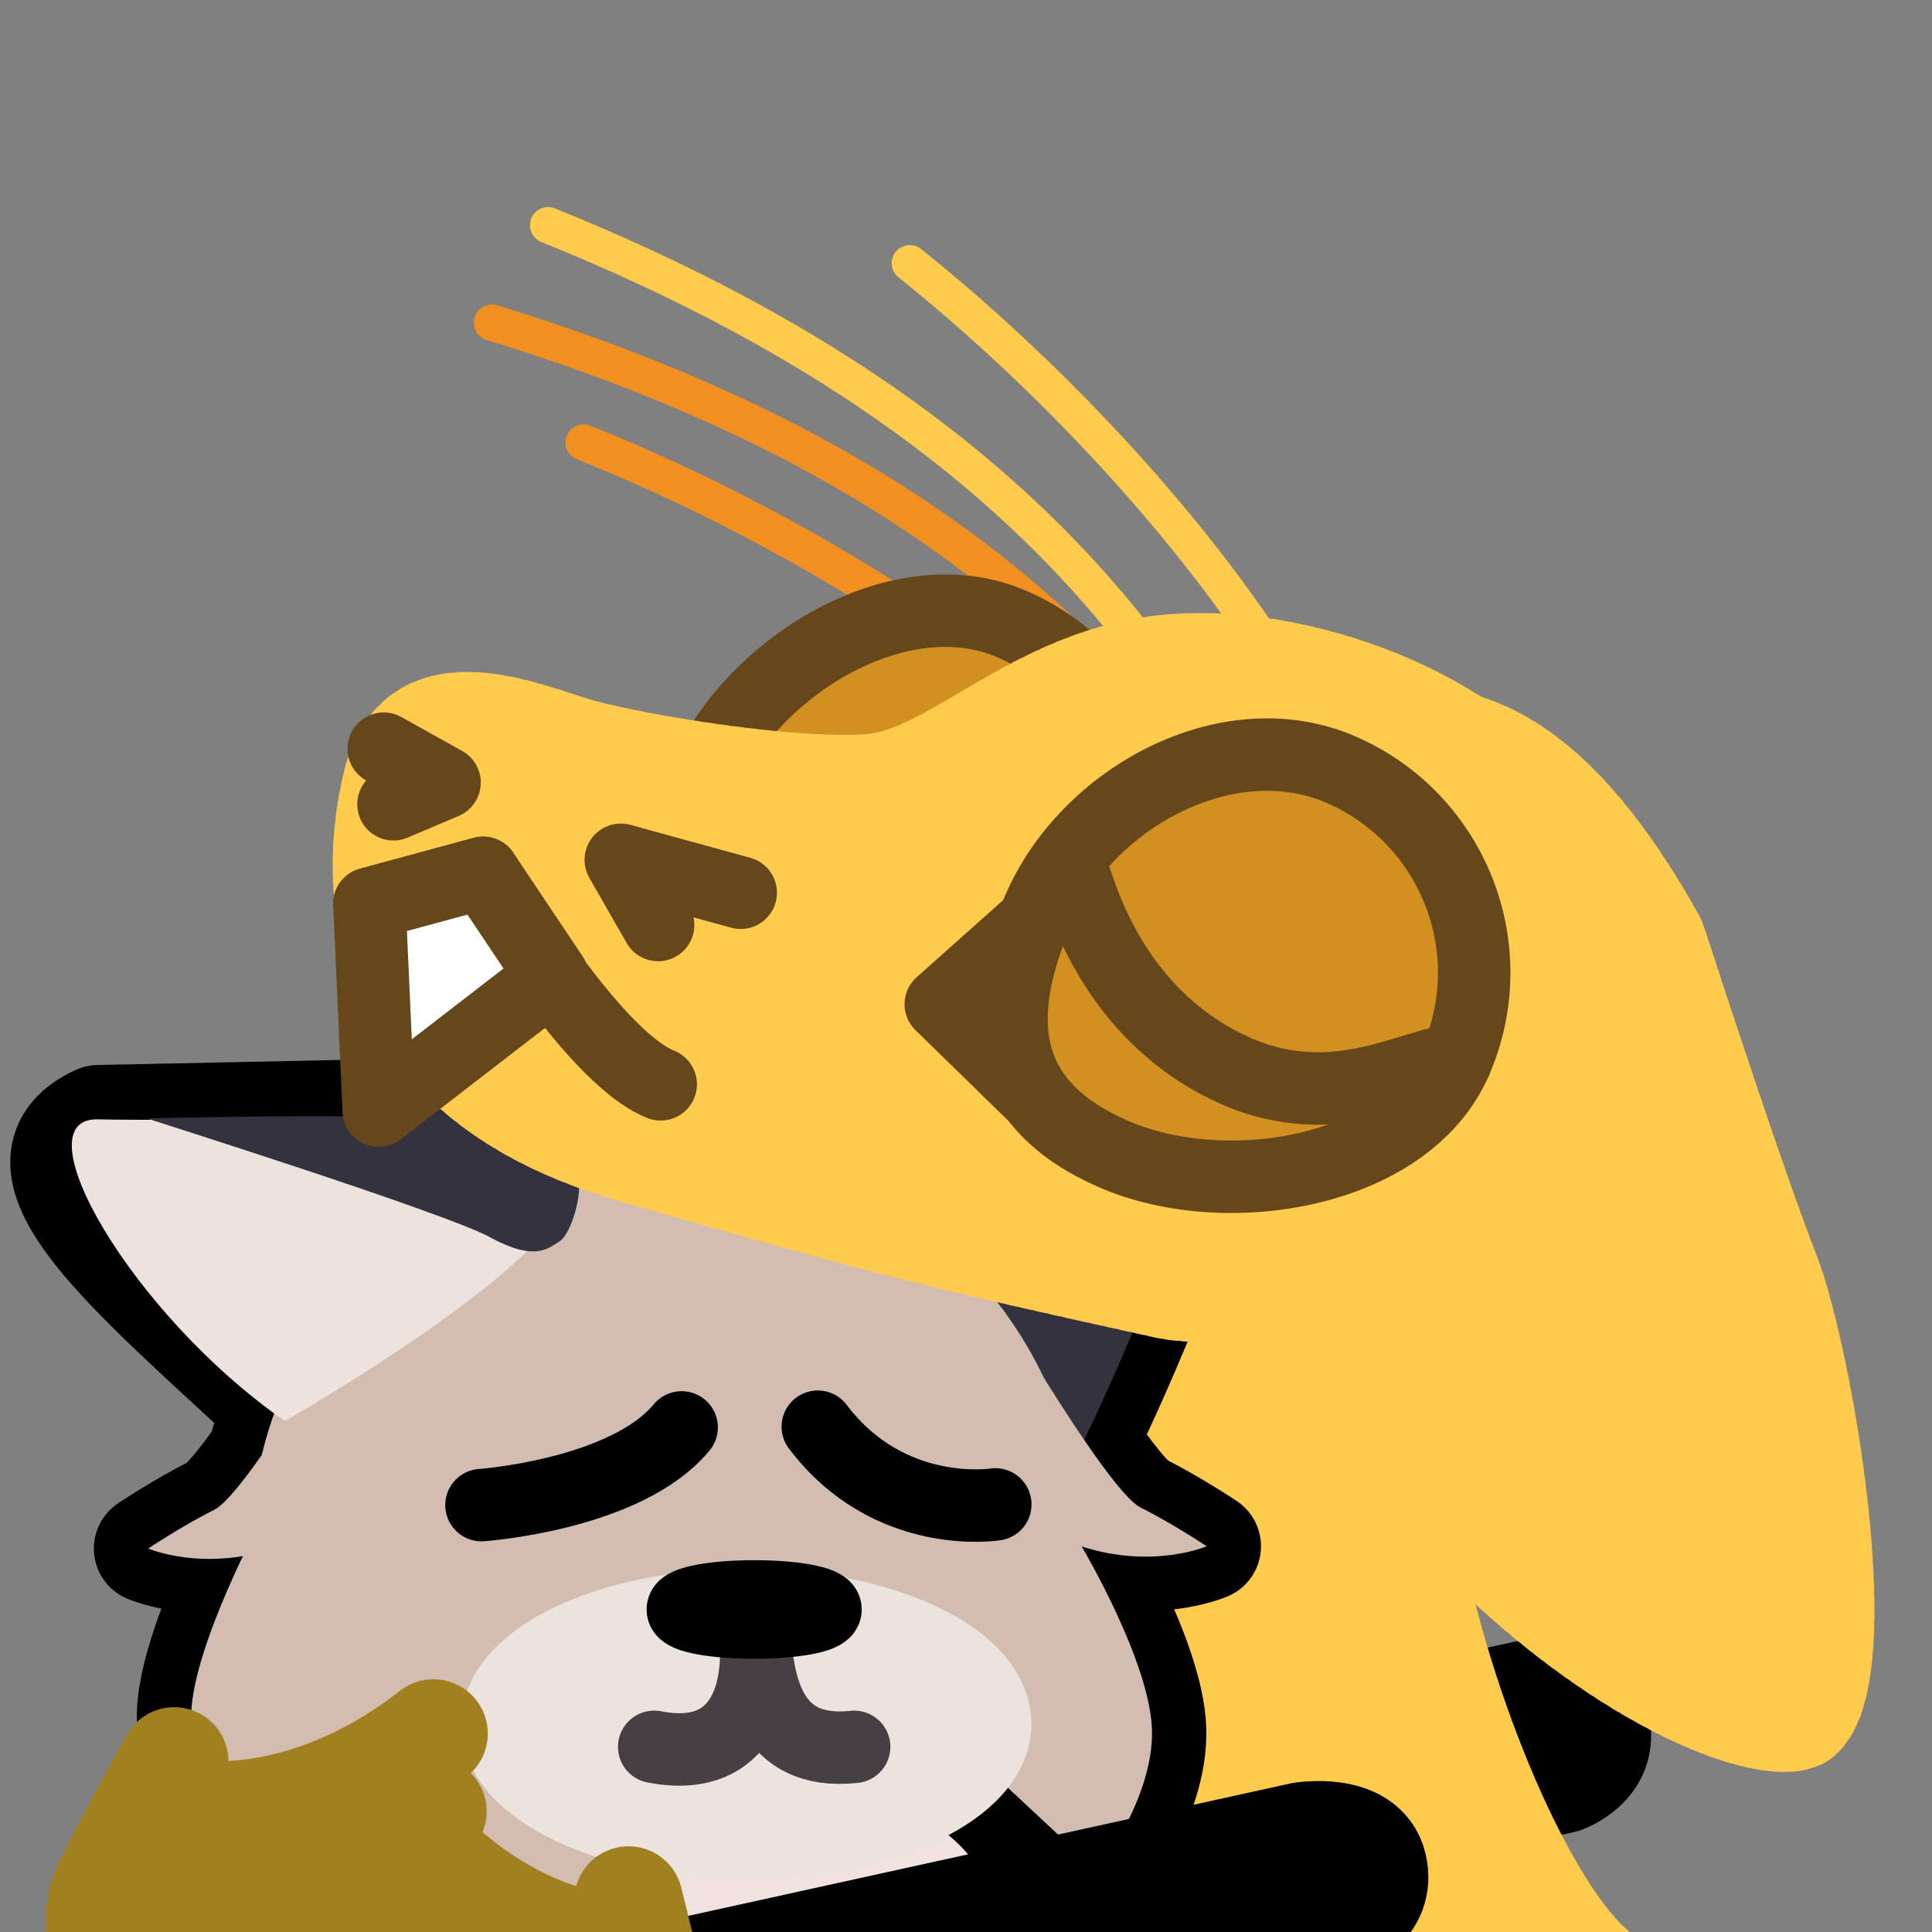 <?xml version="1.0" encoding="UTF-8" standalone="no"?>
<!-- Created with Inkscape (http://www.inkscape.org/) -->

<svg
   version="1.1"
   id="svg824"
   width="1706.667"
   height="1706.667"
   viewBox="0 0 1706.667 1706.667"
   sodipodi:docname="ying_hug_floof_sad.svg"
   inkscape:version="1.3.2 (091e20e, 2023-11-25, custom)"
   inkscape:export-filename="D:\Pictures\yingmotes\ying_smol.png"
   inkscape:export-xdpi="72"
   inkscape:export-ydpi="72"
   xmlns:inkscape="http://www.inkscape.org/namespaces/inkscape"
   xmlns:sodipodi="http://sodipodi.sourceforge.net/DTD/sodipodi-0.dtd"
   xmlns="http://www.w3.org/2000/svg"
   xmlns:svg="http://www.w3.org/2000/svg">
  <rect x="0" y="0" width="1706.667" height="1706.667" fill="#808080" stroke="none"/>
  <defs
     id="defs828" />
  <sodipodi:namedview
     id="namedview826"
     pagecolor="#ffffff"
     bordercolor="#666666"
     borderopacity="1.0"
     inkscape:pageshadow="2"
     inkscape:pageopacity="0.0"
     inkscape:pagecheckerboard="0"
     showgrid="false"
     inkscape:zoom="0.17601964"
     inkscape:cx="789.68461"
     inkscape:cy="1303.8318"
     inkscape:window-width="1920"
     inkscape:window-height="1001"
     inkscape:window-x="-9"
     inkscape:window-y="-9"
     inkscape:window-maximized="1"
     inkscape:current-layer="layer1"
     showguides="false"
     inkscape:showpageshadow="2"
     inkscape:deskcolor="#d1d1d1" />
  <g
     id="layer1"
     inkscape:label="Ying"
     style="display:inline"
     inkscape:groupmode="layer">
    <path
       style="display:inline;fill:#d2bdb0;fill-opacity:1;stroke:#000000;stroke-width:96;stroke-linecap:round;stroke-linejoin:round;stroke-dasharray:none;stroke-dashoffset:192;stroke-opacity:1;paint-order:markers stroke fill"
       d="m 731.726,1632.665 615.282,-135.299 c 0,0 53.929,-8.991 62.324,26.123 8.395,35.114 -29.181,48.053 -29.181,48.053 l -624.123,137.848"
       id="path36"
       sodipodi:nodetypes="ccscc" />
    <g
       id="g11558"
       inkscape:label="ying_main"
       transform="matrix(0.895,0,0,0.895,242.376,-159.343)"
       style="display:inline;stroke-width:1.117">
      <path
         style="display:none;fill:#123456;stroke:#123456;stroke-width:71.495;stroke-linecap:round;stroke-linejoin:round;-inkscape-stroke:none;paint-order:fill markers stroke;stop-color:#000000"
         d="m 1298.031,865.098 c 70.798,131.454 185.382,239.025 198.706,401.828 -29.438,-19.135 -55.932,-14.719 -79.483,13.247 91.022,54.7 58.514,175.917 81.69,267.15 l -99.353,6.624 c 66.759,58.919 81.773,128.186 90.522,198.706 l -122.741,-10.808 c 22.609,48.298 32.228,107.106 11.784,124.154 -11.066,9.227 -98.818,-27.585 -118.045,-30.859 -139.379,-23.735 -182.053,-27.429 -265.505,-80.279 -24.38,-41.481 23.115,-208.563 66.236,-227.044 0,0 3.379,-20.015 -75.353,-9.455 C 1015.23,1271.09 1172.184,1096.186 1298.031,865.098 Z"
         id="path3091"
         sodipodi:nodetypes="cccccccsscccc"
         inkscape:label="mane" />
      <path
         style="display:inline;fill:#ffcb4c;fill-opacity:1;stroke:#ffcb4c;stroke-width:71.495;stroke-linecap:round;stroke-linejoin:round;stroke-miterlimit:4;stroke-dasharray:none;stroke-dashoffset:0;stroke-opacity:1;paint-order:fill markers stroke;stop-color:#000000"
         d="m 885.046,1465.07 -64.785,239.508 62.822,-25.521 -92.42,443.168 566.331,2.897 c -111.96,38.527 -354.967,-650.063 -163.728,-699.314 z"
         id="path3340"
         inkscape:label="neck"
         sodipodi:nodetypes="ccccccc" />
    </g>
    <g
       id="g8"
       transform="matrix(-1,0,0,1,34.231,303.943)"
       style="display:inline">
      <path
         id="path19"
         style="display:inline;fill:#000000;fill-opacity:1;stroke:#000000;stroke-width:96;stroke-linecap:round;stroke-linejoin:round;stroke-dasharray:none;stroke-dashoffset:192;stroke-opacity:1;paint-order:fill markers stroke"
         d="m -221.629,397.607 c -53.372,0 -115.428,150.471 -155.211,265.883 -4.943,-1.67 -9.368,-2.843 -12.998,-3.297 -32.303,-4.038 -146.199,45.045 -146.199,45.045 l 1.902,2.385 c -4.063,-0.45 -8.152,-0.806 -12.254,-1.125 -6.025,-21.833 -8.224,-29.864 -16.699,-60.438 -19.189,-69.22 -102.74,-70.662 -102.74,-70.662 10e-6,0 26.113,8.034 26.113,76.678 0,14.811 -14.822,31.965 -31.717,46.738 -12.703,-22.917 -27.613,8.673 -48.745,-21.419 l -357.621,7.45 c -86.845,39.786 31.64,136.697 157.585,253.846 -5.251,13.852 -9.589,28.03 -13.045,42.451 -17.241,24.497 -32.949,44.018 -41.928,48.508 -28.265,14.133 -58.549,34.322 -58.549,34.322 0,0 34.377,14.938 83.742,6.67 -17.951,37.489 -44.412,98.949 -45.746,138.963 -2.019,60.568 52.379,147.351 52.379,147.351 l 84.883,-100.092 c 12.665,10.698 26.595,20.221 41.533,28.725 l -93.6,489.061 280.869,-11.234 c 4.549,10.79 9.665,21.638 15.451,32.559 l 378.668,-15.748 c 10.126,-73.42 19.529,-146.751 -59.137,-209.072 l 50.57,7.779 c -21.105,-37.742 -13.001,-75.484 -74.547,-113.227 l 53.133,1.873 c -8.658,-40.541 -24.465,-77.183 -74.361,-95.231 l 41.527,1.01 c 7.074,-33.519 -26.382,-54.88 -55.844,-77.438 h -0.119 c 22.354,-10.739 42.715,-23.581 60.637,-38.686 l 98.293,91.682 c 0,0 50.38,-64.688 48.361,-125.256 -2.019,-60.568 -62.102,-161.525 -62.102,-161.525 63.219,20.366 110.41,-0.178 110.41,-0.178 0,0 -30.284,-20.19 -58.549,-34.322 -10.303,-5.152 -29.47,-30.111 -49.648,-59.672 27.912,-57.901 108.694,-233.357 110.217,-330.23 1.869,-118.839 -68.51,-240.131 -124.916,-240.131 z"
         transform="matrix(-1,0,0,1,-1130.411,0)"
         sodipodi:nodetypes="ccscccscscccccsccscccccccccccccccccsccscscc" />
      <path
         style="fill:#33323e;fill-opacity:1;stroke:none;stroke-width:64;stroke-linecap:round;stroke-linejoin:round;stroke-dashoffset:192;stroke-opacity:1;paint-order:fill markers stroke"
         d="m -913.41,988.662 c 0,0 -118.451,-234.028 -120.289,-350.924 -1.869,-118.839 68.51,-240.13 124.916,-240.13 86.535,0 196.096,395.837 196.096,395.837"
         id="path8"
         sodipodi:nodetypes="cssc" />
      <path
         style="fill:#d2bdb0;fill-opacity:1;stroke:none;stroke-width:64;stroke-linecap:round;stroke-linejoin:round;stroke-dashoffset:192;stroke-opacity:1;paint-order:fill markers stroke"
         d="m -332.673,1185.243 112.805,589.407 -656.156,-26.246 141.086,-620.469 z"
         id="path17" />
      <path
         style="fill:#efe2df;fill-opacity:1;stroke:none;stroke-width:64;stroke-linecap:round;stroke-linejoin:round;stroke-dashoffset:192;stroke-opacity:1;paint-order:fill markers stroke"
         d="m -495.876,1303.706 c 3.145,169.71 69.601,322.559 -20.313,492.269 l -378.667,-15.748 c -10.126,-73.42 -19.531,-146.75 59.135,-209.072 l -50.57,7.779 c 21.106,-37.742 13.001,-75.484 74.547,-113.227 l -53.133,1.873 c 8.658,-40.541 24.465,-77.183 74.361,-95.23 l -41.526,1.008 c -7.074,-33.519 26.38,-54.878 55.843,-77.436 z"
         id="path18"
         sodipodi:nodetypes="ccccccccccc" />
      <path
         id="path1"
         style="fill:#d2bdb0;stroke-width:64;stroke-linecap:round;stroke-linejoin:round;stroke-dashoffset:192;paint-order:fill markers stroke"
         d="m -187.479,1062.14 c 3e-5,196.638 -164.664,276.902 -366.895,276.902 -202.631,0 -366.895,-79.79 -366.895,-276.902 2e-5,-197.111 164.265,-356.902 366.895,-356.902 97.307,0 190.628,37.602 259.434,104.534 68.806,66.932 107.461,157.711 107.461,252.368 z"
         sodipodi:nodetypes="ssssss" />
      <path
         style="fill:#d2bdb0;fill-opacity:1;stroke:none;stroke-width:64;stroke-linecap:round;stroke-linejoin:round;stroke-dashoffset:192;stroke-opacity:1;paint-order:fill markers stroke"
         d="m -921.269,1062.14 c 0,0 -60.081,100.957 -62.1,161.525 -2.019,60.568 48.362,125.257 48.362,125.257 l 149.64,-139.576"
         id="path2"
         sodipodi:nodetypes="cscc" />
      <path
         style="fill:#d2bdb0;fill-opacity:1;stroke:none;stroke-width:64;stroke-linecap:round;stroke-linejoin:round;stroke-dashoffset:192;stroke-opacity:1;paint-order:fill markers stroke"
         d="m -196.773,1038.037 c 0,0 60.081,111 62.1,171.568 2.019,60.568 -52.379,147.352 -52.379,147.352 l -145.622,-171.714"
         id="path3"
         sodipodi:nodetypes="cscc" />
      <path
         style="fill:#d2bdb0;fill-opacity:1;stroke:none;stroke-width:64;stroke-linecap:round;stroke-linejoin:round;stroke-dashoffset:192;stroke-opacity:1;paint-order:fill markers stroke"
         d="m -850.023,850.793 c 0,0 -94.842,162.716 -123.107,176.848 -28.265,14.133 -58.549,34.322 -58.549,34.322 0,0 47.191,20.542 110.41,0.176 63.219,-20.366 85.427,-40.555 85.427,-40.555 l -18.464,-165.001 z"
         id="path4" />
      <path
         style="fill:#d2bdb0;fill-opacity:1;stroke:none;stroke-width:64;stroke-linecap:round;stroke-linejoin:round;stroke-dashoffset:192;stroke-opacity:1;paint-order:fill markers stroke"
         d="m -278.333,852.802 c 0,0 94.842,162.716 123.107,176.848 28.265,14.133 58.549,34.322 58.549,34.322 0,0 -47.191,20.542 -110.41,0.176 -63.219,-20.366 -85.427,-40.555 -85.427,-40.555 l 18.464,-165.001 z"
         id="path5" />
      <path
         style="fill:#d2bdb0;fill-opacity:1;stroke:none;stroke-width:64;stroke-linecap:round;stroke-linejoin:round;stroke-dashoffset:192;stroke-opacity:1;paint-order:fill markers stroke"
         d="m -865.747,722.781 c 0,0 60.526,-8.781 110.011,18.827 49.485,27.608 71.694,76.063 71.694,76.063 l 89.668,-112.433 c 0,0 -113.896,-49.082 -146.199,-45.044 -32.303,4.038 -125.174,62.587 -125.174,62.587 z"
         id="path6" />
      <path
         style="fill:#d2bdb0;fill-opacity:1;stroke:none;stroke-width:64;stroke-linecap:round;stroke-linejoin:round;stroke-dashoffset:192;stroke-opacity:1;paint-order:fill markers stroke"
         d="m -464.584,575.399 c 0,0 -83.549,1.443 -102.739,70.663 -16.183,58.375 -31.886,115.393 -31.886,115.393 l 188.827,-27.582 c 0,0 -80.315,-47.297 -80.315,-81.796 0,-68.644 26.112,-76.678 26.112,-76.678 z"
         id="path7"
         sodipodi:nodetypes="csccsc" />
      <path
         style="display:inline;fill:#eee2de;fill-opacity:1;stroke:none;stroke-width:64;stroke-linecap:round;stroke-linejoin:round;stroke-dashoffset:192;stroke-opacity:1;paint-order:fill markers stroke"
         d="m -913.038,951.337 c -136.156,-94.609 -235.46,-268.634 -164.76,-266.492 66.625,2.019 414.996,-7.577 416.3,57.577 1.304,65.154 -251.54,208.914 -251.54,208.914 z"
         id="path9"
         sodipodi:nodetypes="cssc"
         transform="matrix(-1,0,0,1,-1130.411,0)" />
      <path
         style="display:inline;fill:#33323e;fill-opacity:1;stroke:none;stroke-width:64;stroke-linecap:round;stroke-linejoin:round;stroke-dashoffset:192;stroke-opacity:1;paint-order:fill markers stroke"
         d="m -858.403,460.665 c 0,0 87.032,306.556 127.545,328.741 40.513,22.185 57.513,-8.424 57.513,-8.424"
         id="path10"
         transform="matrix(-1,0,0,1,-1130.411,0)" />
      <path
         id="path9-5"
         style="display:inline;fill:#33323e;fill-opacity:1;stroke:none;stroke-width:64;stroke-linecap:round;stroke-linejoin:round;stroke-dashoffset:192;stroke-opacity:1;paint-order:fill markers stroke"
         d="m -1035.012,683.954 c 0.084,0.296 263.661,83.277 304.155,105.452 39.045,21.381 51.116,9.146 60.83,2.953 9.714,-6.194 20.795,-42.416 15.631,-57.747 -16.346,-48.526 -65.78,-57.217 -380.616,-50.658 z"
         sodipodi:nodetypes="cszsc"
         transform="matrix(-1,0,0,1,-1130.411,0)" />
      <path
         style="display:inline;fill:#eee2de;fill-opacity:1;stroke:#000000;stroke-width:64;stroke-linecap:round;stroke-linejoin:round;stroke-dashoffset:192;stroke-opacity:1;paint-order:fill markers stroke"
         d="m -391.1,1025.623 c 0,0 -127.592,-9.028 -176.803,-68.644"
         id="path11"
         sodipodi:nodetypes="cc" />
      <path
         style="display:inline;fill:#eee2de;fill-opacity:1;stroke:#000000;stroke-width:64;stroke-linecap:round;stroke-linejoin:round;stroke-dashoffset:192;stroke-opacity:1;paint-order:fill markers stroke"
         d="m -844.981,1024.995 c 0,0 93.532,15.075 156.803,-68.644"
         id="path12"
         sodipodi:nodetypes="cc" />
      <ellipse
         style="display:inline;fill:#ede3de;fill-opacity:1;stroke:#ede3de;stroke-width:64;stroke-linecap:round;stroke-linejoin:round;stroke-dashoffset:192;stroke-opacity:1;paint-order:fill markers stroke"
         id="path13"
         cx="-505.373"
         cy="1218.804"
         rx="219.852"
         ry="104.918"
         transform="matrix(-1,0,0,1,-1130.411,0)" />
      <path
         style="display:inline;fill:none;fill-opacity:1;stroke:#464044;stroke-width:64;stroke-linecap:round;stroke-linejoin:round;stroke-dashoffset:192;stroke-opacity:1;paint-order:fill markers stroke"
         d="m -498.441,1129.343 c 8.252,59.087 -8.616,125.37 -88.319,109.821"
         id="path15"
         transform="matrix(-1,0,0,1,-1130.411,0)"
         sodipodi:nodetypes="cc" />
      <path
         style="display:inline;fill:none;fill-opacity:1;stroke:#464044;stroke-width:64;stroke-linecap:round;stroke-linejoin:round;stroke-dashoffset:192;stroke-opacity:1;paint-order:fill markers stroke"
         d="m -498.441,1129.343 c 2.043,55.776 13.057,117.989 88.319,109.821"
         id="path16"
         transform="matrix(-1,0,0,1,-1130.411,0)"
         sodipodi:nodetypes="cc" />
      <ellipse
         style="display:inline;fill:#ede3de;fill-opacity:1;stroke:#000000;stroke-width:64;stroke-linecap:round;stroke-linejoin:round;stroke-dashoffset:192;stroke-opacity:1;paint-order:fill markers stroke"
         id="path14"
         cx="-498.441"
         cy="1117.813"
         rx="63.021"
         ry="11.53"
         transform="matrix(-1,0,0,1,-1130.411,0)" />
      <path
         style="fill:#d2bdb0;fill-opacity:1;stroke:#000000;stroke-width:96;stroke-linecap:round;stroke-linejoin:round;stroke-dasharray:none;stroke-dashoffset:192;stroke-opacity:1;paint-order:markers stroke fill"
         d="M -500.711,1453.68 -1115.993,1318.38 c 0,0 -53.929,-8.991 -62.324,26.123 -8.395,35.114 29.181,48.053 29.181,48.053 l 624.123,137.848"
         id="path35"
         sodipodi:nodetypes="ccscc" />
    </g>
    <g
       id="g26585"
       style="display:inline">
      <g
         id="layer2"
         inkscape:label="hand"
         transform="matrix(1.159,-0.226,0.226,1.159,-271.531,-111.749)"
         style="display:inline;fill:none;fill-opacity:1;stroke:#888800;stroke-width:0.847;stroke-opacity:1">
        <path
           style="fill:none;fill-opacity:1;stroke:#a18020;stroke-width:81.306;stroke-linecap:round;stroke-linejoin:round;stroke-miterlimit:4;stroke-dasharray:none;stroke-opacity:1;paint-order:fill markers stroke;stop-color:#000000"
           d="m 83.265,1455.261 c 0,0 -46.374,55.19 -58.97,72.288"
           id="path15392"
           sodipodi:nodetypes="cc" />
        <path
           style="fill:none;fill-opacity:1;stroke:#a18020;stroke-width:81.306;stroke-linecap:round;stroke-linejoin:round;stroke-miterlimit:4;stroke-dasharray:none;stroke-opacity:1;paint-order:fill markers stroke;stop-color:#000000"
           d="m 277.634,1471.865 c -59.859,30.709 -127.248,42.202 -188.139,25.288"
           id="path20257"
           sodipodi:nodetypes="cc" />
        <path
           style="fill:none;fill-opacity:1;stroke:#a18020;stroke-width:81.306;stroke-linecap:round;stroke-linejoin:round;stroke-miterlimit:4;stroke-dasharray:none;stroke-opacity:1;paint-order:fill markers stroke;stop-color:#000000"
           d="m 83.585,1562.01 c 61.354,-0.072 121.637,-17.855 182.068,-33.207"
           id="path20259"
           sodipodi:nodetypes="cc" />
        <path
           style="fill:none;fill-opacity:1;stroke:#a18020;stroke-width:81.306;stroke-linecap:round;stroke-linejoin:round;stroke-miterlimit:4;stroke-dasharray:none;stroke-opacity:1;paint-order:fill markers stroke;stop-color:#000000"
           d="m 71.289,1621.58 c 57.429,0.91 115.24,-0.255 179.011,-33.803"
           id="path20261"
           sodipodi:nodetypes="cc" />
        <path
           style="fill:none;fill-opacity:1;stroke:#a18020;stroke-width:81.306;stroke-linecap:round;stroke-linejoin:round;stroke-miterlimit:4;stroke-dasharray:none;stroke-opacity:1;paint-order:fill markers stroke;stop-color:#000000"
           d="m 89.494,1497.152 c 0,0 -88.087,16.505 -83.899,77.942 4.188,61.437 65.694,46.486 65.694,46.486 l 18.206,-124.427"
           id="path20376"
           sodipodi:nodetypes="cscc" />
      </g>
      <g
         id="layer2-2"
         inkscape:label="hand"
         transform="matrix(-1.062,-0.516,-0.516,1.062,1394.543,176.44)"
         style="display:inline;fill:none;fill-opacity:1;stroke:#888800;stroke-width:0.847;stroke-opacity:1">
        <path
           style="fill:none;fill-opacity:1;stroke:#a18020;stroke-width:81.306;stroke-linecap:round;stroke-linejoin:round;stroke-miterlimit:4;stroke-dasharray:none;stroke-opacity:1;paint-order:fill markers stroke;stop-color:#000000"
           d="m 83.265,1455.261 c 0,0 -46.374,55.19 -58.97,72.288"
           id="path15392-2"
           sodipodi:nodetypes="cc" />
        <path
           style="fill:none;fill-opacity:1;stroke:#a18020;stroke-width:81.306;stroke-linecap:round;stroke-linejoin:round;stroke-miterlimit:4;stroke-dasharray:none;stroke-opacity:1;paint-order:fill markers stroke;stop-color:#000000"
           d="m 277.634,1471.865 c -59.859,30.709 -127.248,42.202 -188.139,25.288"
           id="path20257-8"
           sodipodi:nodetypes="cc" />
        <path
           style="fill:none;fill-opacity:1;stroke:#a18020;stroke-width:81.306;stroke-linecap:round;stroke-linejoin:round;stroke-miterlimit:4;stroke-dasharray:none;stroke-opacity:1;paint-order:fill markers stroke;stop-color:#000000"
           d="m 83.585,1562.01 c 61.354,-0.072 121.637,-17.855 182.068,-33.207"
           id="path20259-9"
           sodipodi:nodetypes="cc" />
        <path
           style="fill:none;fill-opacity:1;stroke:#a18020;stroke-width:81.306;stroke-linecap:round;stroke-linejoin:round;stroke-miterlimit:4;stroke-dasharray:none;stroke-opacity:1;paint-order:fill markers stroke;stop-color:#000000"
           d="m 71.289,1621.58 c 57.429,0.91 115.24,-0.255 179.011,-33.803"
           id="path20261-6"
           sodipodi:nodetypes="cc" />
        <path
           style="fill:none;fill-opacity:1;stroke:#a18020;stroke-width:81.306;stroke-linecap:round;stroke-linejoin:round;stroke-miterlimit:4;stroke-dasharray:none;stroke-opacity:1;paint-order:fill markers stroke;stop-color:#000000"
           d="m 89.494,1497.152 c 0,0 -88.087,16.505 -83.899,77.942 4.188,61.437 65.694,46.486 65.694,46.486 l 18.206,-124.427"
           id="path20376-0"
           sodipodi:nodetypes="cscc" />
      </g>
    </g>
    <g
       id="g12988-6"
       inkscape:label="head"
       transform="matrix(0.82,0.359,-0.36,0.82,702.533,-353.648)"
       style="display:inline;stroke-width:1.117">
      <path
         style="display:inline;fill:none;fill-opacity:1;stroke:#f19020;stroke-width:35.747;stroke-linecap:round;stroke-linejoin:round;stroke-miterlimit:4;stroke-dasharray:none;stroke-dashoffset:0;stroke-opacity:1;paint-order:fill markers stroke;stop-color:#000000"
         d="m 143.129,845.332 c 172.333,-5.687 367.742,15.831 521.916,61.507"
         id="path6280-0-6-6"
         sodipodi:nodetypes="cc"
         inkscape:label="eyelash left small"
         inkscape:transform-center-x="242.16252"
         inkscape:transform-center-y="-72.076389" />
      <path
         style="display:inline;fill:none;fill-opacity:1;stroke:#f19020;stroke-width:35.747;stroke-linecap:round;stroke-linejoin:round;stroke-miterlimit:4;stroke-dasharray:none;stroke-dashoffset:0;stroke-opacity:1;paint-order:fill markers stroke;stop-color:#000000"
         d="M 12.726,773.284 C 295.816,740.558 564.147,763.852 803.856,895.783"
         id="path6280-3-0"
         sodipodi:nodetypes="cc"
         inkscape:label="eyelash left big"
         inkscape:transform-center-x="345.95582"
         inkscape:transform-center-y="-126.27147" />
      <g
         id="g12997-3"
         inkscape:label="left eye"
         style="fill:#d19020;fill-opacity:1;stroke-width:1.117"
         transform="translate(-47.534,-12.229)">
        <path
           id="path1915-9-8"
           style="display:inline;fill:#d19020;fill-opacity:1;stroke:#65471b;stroke-width:71.495;stroke-linecap:round;stroke-linejoin:round;paint-order:fill markers stroke;stop-color:#000000"
           inkscape:label="lefteye"
           d="m 869.113,1070.759 c 1e-5,120.717 -155.86,218.577 -276.577,218.577 -120.717,0 -160.577,-55.86 -160.577,-176.577 0,-120.717 97.86,-260.577 218.577,-260.577 120.717,0 218.577,97.86 218.577,218.577 z"
           sodipodi:nodetypes="sssss" />
      </g>
      <path
         id="path1148-2"
         style="display:inline;opacity:1;fill:#ffcb4c;stroke:#ffcb4c;stroke-width:71.495;stroke-linecap:round;stroke-linejoin:round;stroke-miterlimit:4;stroke-dasharray:7.149, 7.149;stroke-dashoffset:0;stroke-opacity:1;paint-order:fill markers stroke;stop-color:#000000"
         inkscape:label="head"
         d="m 1299.055,1153.559 c 0,0 -0.108,-10.821 -0.951,-28.418 -0.422,-8.799 -1.026,-19.291 -1.895,-30.973 -0.869,-11.681 -2,-24.552 -3.473,-38.105 -1.473,-13.553 -3.289,-27.788 -5.523,-42.201 -2.235,-14.413 -4.889,-29.005 -8.043,-43.268 -1.577,-7.131 -3.279,-14.182 -5.115,-21.086 -1.836,-6.904 -3.807,-13.662 -5.922,-20.213 -2.115,-6.551 -4.373,-12.892 -6.787,-18.963 -2.414,-6.071 -4.983,-11.87 -7.715,-17.334 -2.732,-5.464 -5.935,-10.786 -9.539,-15.961 -3.604,-5.175 -7.611,-10.205 -11.949,-15.084 -4.338,-4.879 -9.007,-9.609 -13.94,-14.186 -4.932,-4.576 -10.126,-8.999 -15.514,-13.266 -5.387,-4.266 -10.967,-8.375 -16.67,-12.324 -5.703,-3.949 -11.53,-7.738 -17.41,-11.363 -11.761,-7.251 -23.737,-13.847 -35.371,-19.76 -11.634,-5.913 -22.926,-11.142 -33.32,-15.66 -10.395,-4.519 -19.891,-8.326 -27.934,-11.395 -16.085,-6.137 -26.354,-9.318 -26.354,-9.318 -106.831,-15.988 -232.175,6.969 -312.625,60.014 -101.267,66.77 -136.887,176.629 -198.707,211.955 -61.82,35.325 -225.2,77.273 -280.396,83.897 -55.196,6.623 -183.25,6.625 -161.172,123.641 22.078,117.016 112.599,282.605 377.541,247.279 264.942,-35.326 313.515,-44.157 536.508,-88.314 22.897,-4.534 53.848,-18.32 86.828,-36.947 l 213.871,-11.428 -92.926,-75.256 c 5.358,-4.84 10.6,-9.718 15.633,-14.637 l 142.076,-2.375 -84.881,-69.668 c 3.481,-6.554 6.481,-13.021 8.627,-19.307 1.052,-3.082 2.033,-6.627 3.047,-9.977 z" />
      <path
         style="display:none;fill:#123456;stroke:#123456;stroke-width:71.495;stroke-linecap:round;stroke-linejoin:round;-inkscape-stroke:none;paint-order:fill markers stroke;stop-color:#000000"
         d="m 876.159,714.5 c -117.016,27.598 -258.318,172.212 -258.318,172.212 -1.661,-83.046 -11.333,-166.82 112.6,-238.448 -124.695,-7.457 -249.288,-15.117 -408.452,46.365 0,0 303.226,-263.622 490.142,-280.397 172.212,-15.455 264.942,37.533 264.942,37.533 -0.192,-45.683 -31.458,-88.259 -90.522,-128.055 0,0 253.531,112.386 301.359,204.905 116.289,224.95 179.514,549.663 179.514,549.663 l -362.538,-357.557 c 0,0 -111.711,-33.819 -228.727,-6.221 z"
         id="path1637-3"
         sodipodi:nodetypes="zcccsccsccz"
         inkscape:label="top hair" />
      <path
         id="path13483-0"
         style="display:inline;opacity:1;fill:#ffcb4c;stroke:#ffcb4c;stroke-width:71.495;stroke-linecap:round;stroke-linejoin:round;stroke-miterlimit:4;stroke-dasharray:7.149, 7.149;stroke-dashoffset:0;stroke-opacity:1;paint-order:fill markers stroke;stop-color:#000000"
         inkscape:label="right ear"
         d="m 1761.803,1522.505 c 36.204,-70.712 -144.537,-343.11 -208.726,-406.653 -57.151,-56.576 -194.999,-210.784 -234.039,-254.535 -295.271,-225.566 -378.473,-36.245 -470.747,43.738 60.577,139.719 198.829,412.997 393.742,522.639 266.86,150.114 496.292,140.666 519.769,94.811 z"
         sodipodi:nodetypes="ssccss"
         inkscape:transform-center-x="-264.63965"
         inkscape:transform-center-y="278.59401" />
      <g
         id="g13003-0"
         inkscape:label="face"
         style="display:inline;stroke-width:1.117">
        <path
           style="opacity:1;fill:none;fill-opacity:1;stroke:#65471b;stroke-width:71.495;stroke-linecap:round;stroke-linejoin:round;stroke-miterlimit:4;stroke-dasharray:none;stroke-dashoffset:0;stroke-opacity:1;paint-order:fill markers stroke;stop-color:#000000"
           d="m 83.898,1201.07 68.443,6.623 -37.533,39.741"
           id="path2163-8"
           inkscape:label="left nostril" />
        <path
           style="opacity:1;fill:none;fill-opacity:1;stroke:#65471b;stroke-width:71.495;stroke-linecap:round;stroke-linejoin:round;stroke-miterlimit:4;stroke-dasharray:none;stroke-dashoffset:0;stroke-opacity:1;paint-order:fill markers stroke;stop-color:#000000"
           d="m 401.828,1251.85 -59.612,-44.157 121.432,-17.663"
           id="path2198-7"
           inkscape:label="right nostril" />
        <path
           style="opacity:1;fill:none;fill-opacity:1;stroke:#65471b;stroke-width:71.495;stroke-linecap:round;stroke-linejoin:round;stroke-miterlimit:4;stroke-dasharray:none;stroke-dashoffset:0;stroke-opacity:1;paint-order:fill markers stroke;stop-color:#000000"
           d="m 132.471,1346.787 90.522,-72.859 c 0,0 168.173,123.41 244.357,120.858"
           id="path2200-4"
           sodipodi:nodetypes="ccc"
           inkscape:label="mouf" />
        <path
           style="opacity:1;fill:#ffffff;fill-opacity:1;stroke:#65471b;stroke-width:71.495;stroke-linecap:round;stroke-linejoin:round;stroke-miterlimit:4;stroke-dasharray:none;stroke-dashoffset:0;stroke-opacity:1;paint-order:fill markers stroke;stop-color:#000000"
           d="m 222.993,1530.039 -90.522,-183.251 90.522,-72.859 103.769,66.235 z"
           id="path2202-3"
           sodipodi:nodetypes="ccccc"
           inkscape:label="toof" />
      </g>
      <path
         style="opacity:1;fill:none;fill-opacity:1;stroke:#ffcb4c;stroke-width:35.747;stroke-linecap:round;stroke-linejoin:round;stroke-miterlimit:4;stroke-dasharray:none;stroke-dashoffset:0;stroke-opacity:1;paint-order:fill markers stroke;stop-color:#000000"
         d="M 24.775,663.018 C 309.666,654.833 575.019,701.18 802.478,853.278"
         id="path6280-31"
         sodipodi:nodetypes="cc"
         inkscape:label="eyelash right big"
         inkscape:transform-center-x="349.02489"
         inkscape:transform-center-y="-151.16063" />
      <path
         style="display:inline;fill:none;fill-opacity:1;stroke:#ffcb4c;stroke-width:35.747;stroke-linecap:round;stroke-linejoin:round;stroke-miterlimit:4;stroke-dasharray:none;stroke-dashoffset:0;stroke-opacity:1;paint-order:fill markers stroke;stop-color:#000000"
         d="M 366.684,554.267 C 533.287,598.909 714.069,676.278 848.361,764.772"
         id="path6280-0-63"
         sodipodi:nodetypes="cc"
         inkscape:label="eyelash right small"
         inkscape:transform-center-x="207.12794"
         inkscape:transform-center-y="-130.97651" />
      <g
         id="g12993-5"
         inkscape:label="right eye"
         transform="rotate(-0.186,-3778.71,-7002.475)"
         style="display:inline;fill:#d19020;fill-opacity:1;stroke-width:1.117">
        <path
           style="opacity:1;fill:#d19020;fill-opacity:1;stroke:#65471b;stroke-width:71.495;stroke-linecap:round;stroke-linejoin:round;stroke-miterlimit:4;stroke-dasharray:none;stroke-dashoffset:0;stroke-opacity:1;paint-order:fill markers stroke;stop-color:#000000"
           d="m 661.976,1226.049 53.367,-115.501 86.531,168.711 z"
           id="path7852-0"
           inkscape:label="eyenub"
           sodipodi:nodetypes="cccc" />
        <path
           id="path1915-5"
           style="opacity:1;fill:#d19020;fill-opacity:1;stroke:#65471b;stroke-width:71.495;stroke-linecap:round;stroke-linejoin:round;paint-order:fill markers stroke;stop-color:#000000"
           inkscape:label="righteye"
           d="m 1150.289,1075.222 c 0,120.717 -151.86,218.577 -272.577,218.577 -120.717,0 -164.577,-71.86 -164.577,-192.577 -2e-5,-120.717 97.86,-244.577 218.577,-244.577 120.717,-2e-5 218.577,97.86 218.577,218.577 z"
           sodipodi:nodetypes="sssss" />
        <path
           id="path1749-7"
           style="display:inline;fill:#d19020;fill-opacity:1;stroke:#65471b;stroke-width:71.495;stroke-linecap:round;stroke-linejoin:round;-inkscape-stroke:none;paint-order:fill markers stroke;stop-color:#000000"
           d="m 1150.289,1075.222 c -34.993,14.8 -86.352,96.594 -195.839,95.37 -109.487,-1.224 -182.396,-68.003 -218.331,-108.745"
           inkscape:label="right lid"
           sodipodi:nodetypes="czc" />
      </g>
    </g>
  </g>
</svg>
